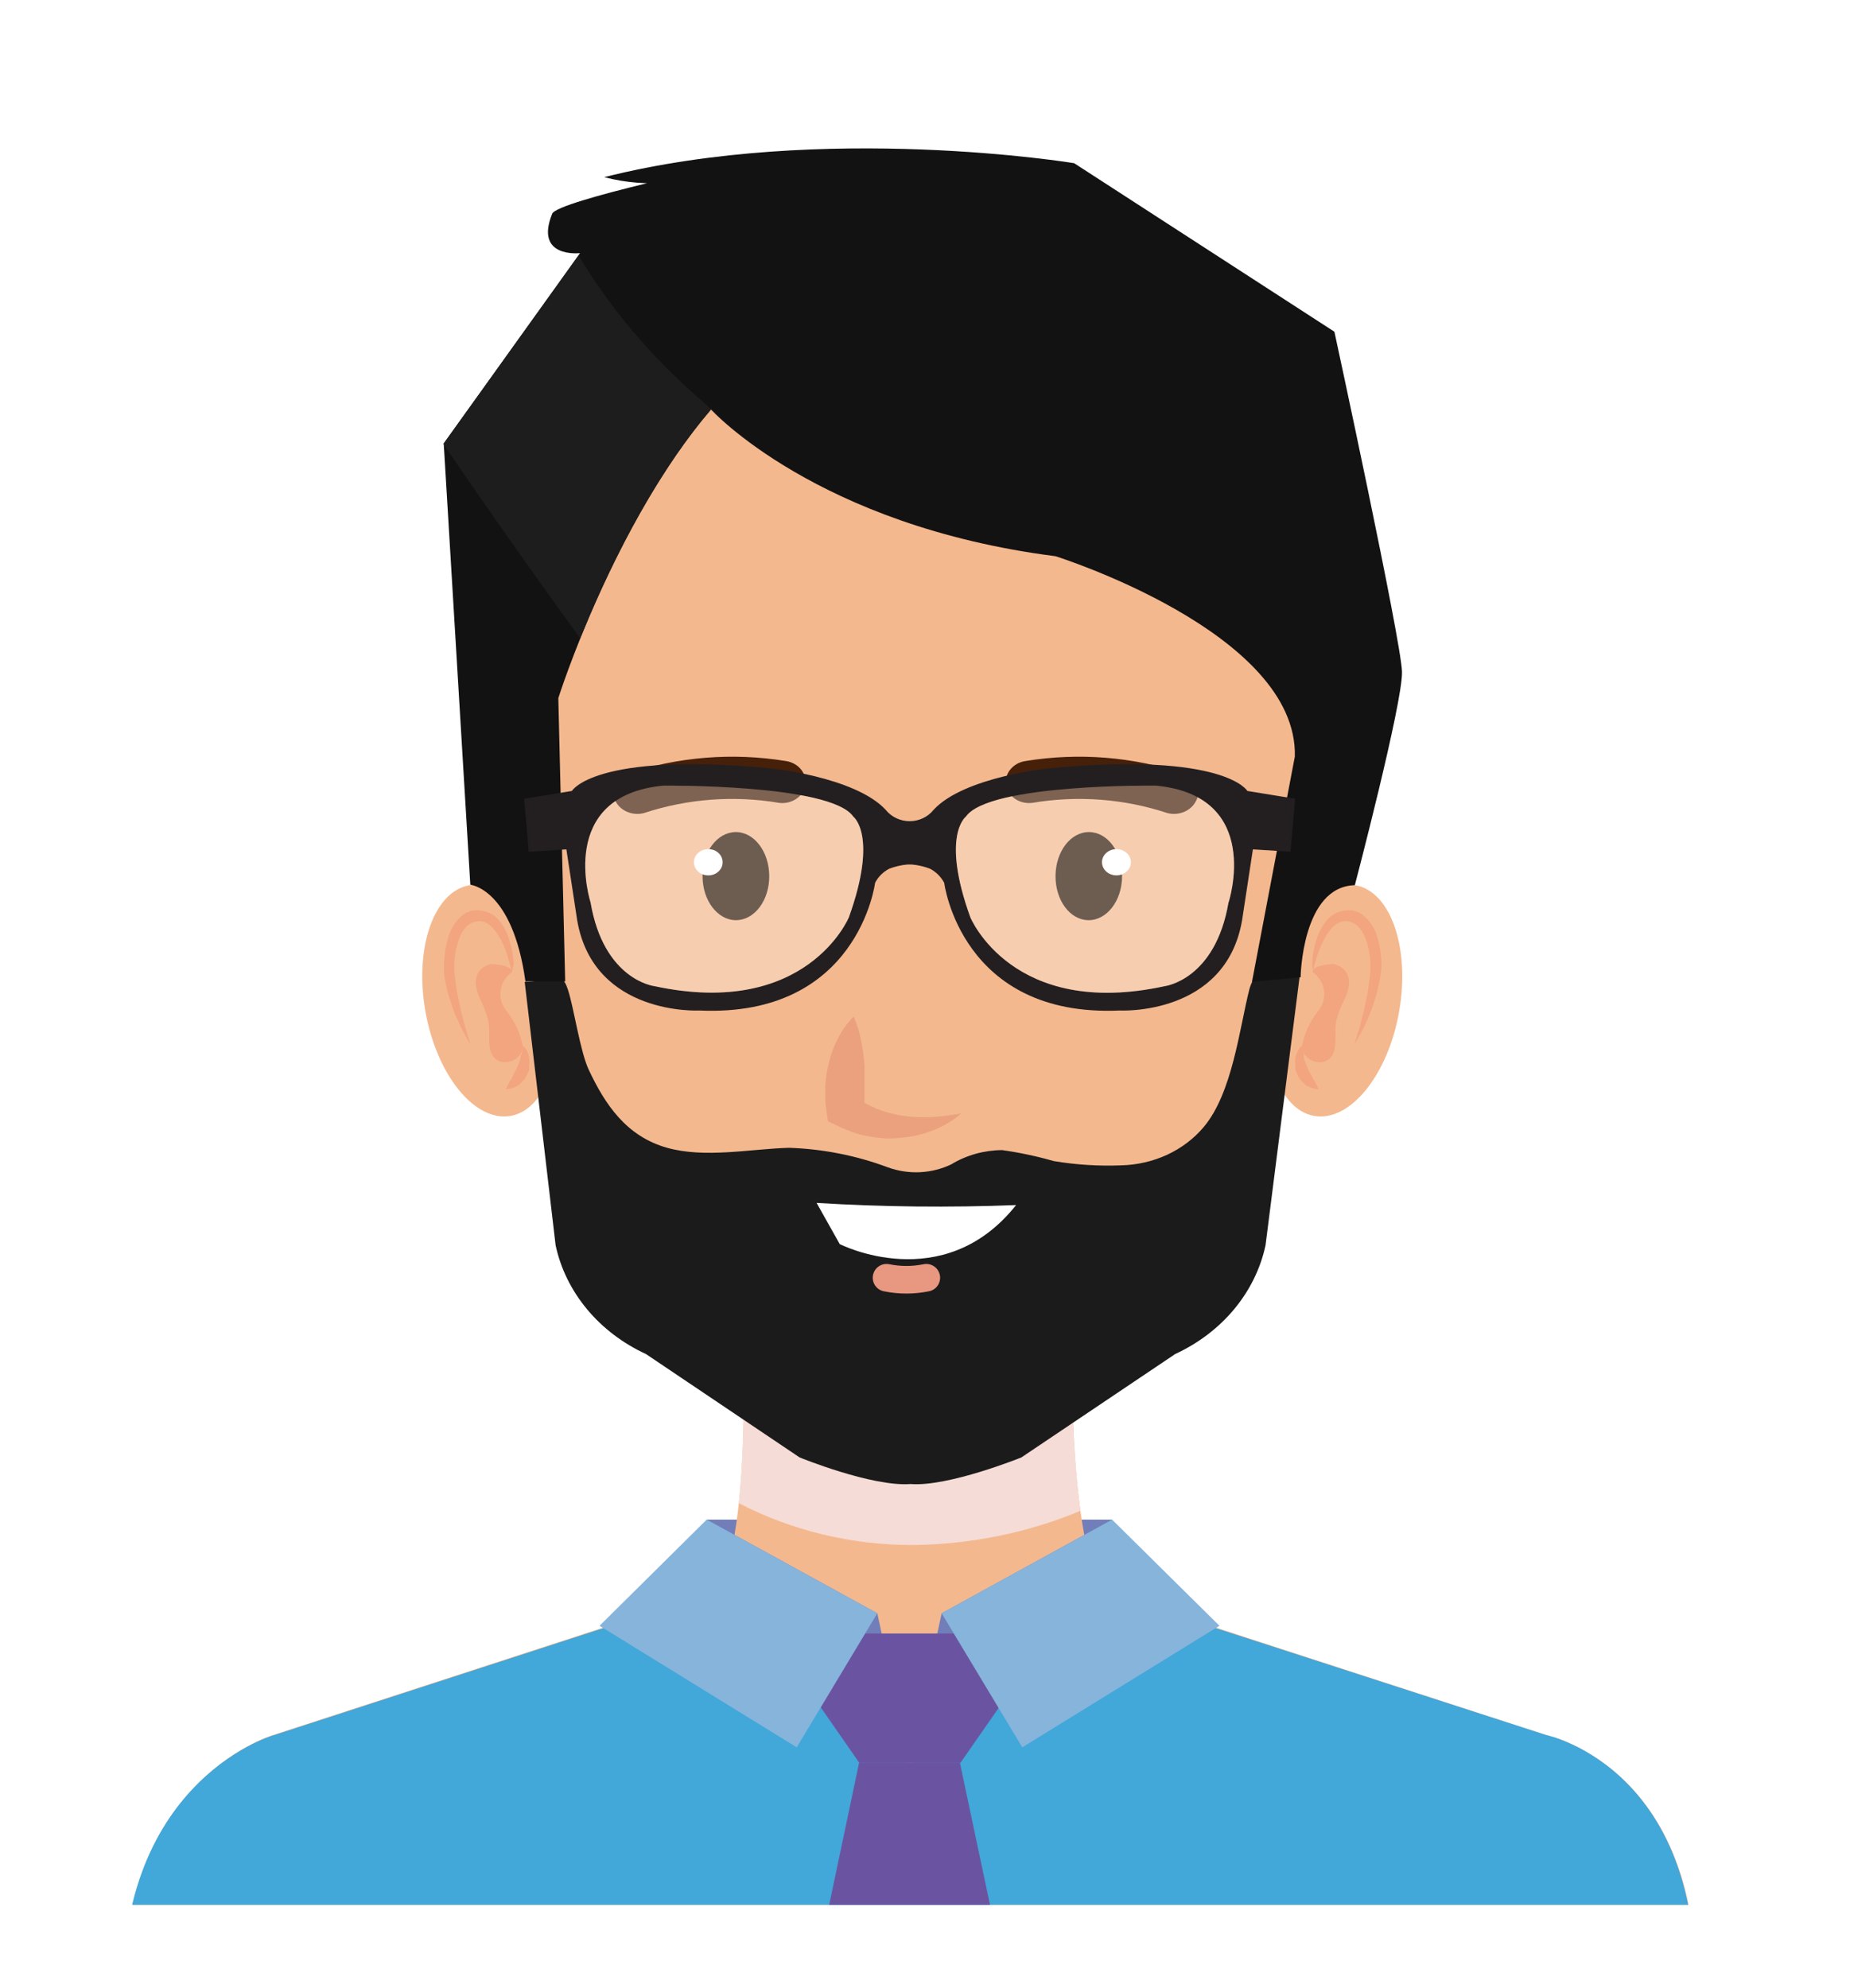 <svg width="67" height="72" viewBox="0 0 67 72" fill="none" xmlns="http://www.w3.org/2000/svg">
<g filter="url(#filter0_dd_87_18012)">
<mask id="mask0_87_18012" style="mask-type:alpha" maskUnits="userSpaceOnUse" x="0" y="0" width="67" height="67">
<circle cx="33.5" cy="33.5" r="33.5" fill="#2C98F0"/>
</mask>
<g mask="url(#mask0_87_18012)">
</g>
<g clip-path="url(#clip0_87_18012)">
<path d="M40.276 53.045H25.594V57.955H40.276V53.045Z" fill="#717EBA"/>
<path d="M38.836 47.285H26.91C26.91 47.285 27.211 54.121 25.751 56.106H40.152C38.685 54.121 38.836 47.285 38.836 47.285Z" fill="#F4B88E"/>
<g style="mix-blend-mode:multiply">
<path d="M26.759 52.451C28.671 53.443 30.835 53.965 33.037 53.966C35.139 53.946 37.213 53.525 39.124 52.73C38.904 50.922 38.808 49.104 38.836 47.285H26.91C26.972 49.008 26.922 50.733 26.759 52.451Z" fill="#F5DCD6"/>
</g>
<path d="M55.998 60.85L38.685 55.215H27.198L9.885 60.85C9.885 60.85 3.824 62.633 4.531 71.442H61.34C62.171 62.116 55.998 60.85 55.998 60.85Z" fill="#F4B88E"/>
<path d="M55.998 60.849L41.84 56.267L32.945 61.902L24.259 56.195L9.859 60.873C9.859 60.873 3.797 62.657 4.504 71.466H61.313C62.171 62.116 55.998 60.849 55.998 60.849Z" fill="#42A7D9"/>
<path d="M46.01 33.846C45.597 36.152 46.311 38.203 47.6 38.423C48.89 38.642 50.264 36.954 50.67 34.648C51.076 32.342 50.369 30.285 49.08 30.065C47.79 29.845 46.416 31.533 46.01 33.846Z" fill="#F4B88E"/>
<path d="M47.555 33.222C47.555 33.222 47.555 33.091 47.627 32.883C47.698 32.596 47.803 32.317 47.941 32.051C48.098 31.741 48.36 31.385 48.687 31.367C48.772 31.364 48.856 31.376 48.936 31.403C48.978 31.418 49.02 31.436 49.06 31.456C49.06 31.486 49.119 31.492 49.152 31.527C49.299 31.671 49.406 31.844 49.466 32.033C49.541 32.245 49.591 32.465 49.617 32.687C49.639 32.906 49.639 33.127 49.617 33.346C49.577 33.578 49.564 33.816 49.518 34.018L49.394 34.612C49.342 34.797 49.302 34.963 49.27 35.112C49.237 35.26 49.184 35.385 49.152 35.492C49.086 35.706 49.054 35.825 49.054 35.825C49.054 35.825 49.119 35.724 49.224 35.528C49.276 35.433 49.348 35.32 49.414 35.177C49.479 35.035 49.551 34.874 49.623 34.696C49.695 34.517 49.761 34.309 49.826 34.101C49.891 33.893 49.931 33.667 49.983 33.43C50.033 33.169 50.044 32.903 50.016 32.639C49.993 32.373 49.938 32.11 49.852 31.854C49.767 31.599 49.611 31.368 49.401 31.183C49.346 31.133 49.285 31.091 49.217 31.058L49.041 30.992C48.913 30.969 48.782 30.969 48.654 30.992C48.52 31.015 48.393 31.063 48.281 31.133C48.168 31.202 48.072 31.292 48 31.397C47.865 31.579 47.761 31.78 47.692 31.991C47.591 32.292 47.533 32.604 47.522 32.918C47.528 33.02 47.538 33.121 47.555 33.222Z" fill="#F2A57F"/>
<path d="M47.555 33.222C47.555 33.222 47.437 32.972 48.288 32.919C48.288 32.919 49.237 33.074 48.681 34.227C48.55 34.473 48.454 34.732 48.392 34.999C48.307 35.386 48.458 35.909 48.235 36.248C47.941 36.694 47.195 36.438 47.149 35.933C47.227 35.453 47.434 34.998 47.751 34.607C47.916 34.396 47.988 34.136 47.951 33.88C47.915 33.623 47.773 33.388 47.555 33.222Z" fill="#F2A57F"/>
<path d="M47.149 35.885C47.123 35.901 47.101 35.921 47.083 35.944C47.03 36.011 46.988 36.086 46.959 36.164C46.936 36.216 46.921 36.27 46.913 36.325C46.9 36.388 46.9 36.452 46.913 36.515C46.913 36.58 46.913 36.652 46.913 36.723C46.913 36.794 46.959 36.848 46.979 36.913C47.006 36.975 47.039 37.034 47.077 37.091C47.116 37.139 47.162 37.181 47.201 37.222C47.267 37.302 47.358 37.36 47.463 37.389C47.552 37.43 47.651 37.453 47.751 37.454C47.717 37.358 47.673 37.264 47.62 37.175C47.599 37.138 47.575 37.102 47.548 37.068C47.532 37.025 47.513 36.983 47.489 36.943C47.469 36.899 47.445 36.858 47.417 36.818C47.397 36.777 47.379 36.736 47.365 36.693C47.32 36.611 47.285 36.526 47.26 36.438C47.244 36.397 47.231 36.355 47.221 36.313C47.221 36.265 47.221 36.224 47.221 36.188C47.169 36.057 47.149 35.885 47.149 35.885Z" fill="#F2A57F"/>
<path d="M20.076 33.846C20.489 36.152 19.775 38.203 18.486 38.423C17.196 38.642 15.822 36.954 15.409 34.648C14.997 32.342 15.71 30.285 17.006 30.065C18.302 29.845 19.664 31.533 20.076 33.846Z" fill="#F4B88E"/>
<path d="M18.525 33.221C18.525 33.221 18.525 33.091 18.453 32.883C18.384 32.596 18.281 32.317 18.145 32.05C17.982 31.741 17.72 31.385 17.393 31.367C17.31 31.365 17.228 31.377 17.151 31.402C17.105 31.416 17.061 31.434 17.02 31.456C17.02 31.486 16.967 31.492 16.928 31.527C16.783 31.672 16.678 31.845 16.62 32.033C16.543 32.245 16.492 32.464 16.47 32.686C16.444 32.906 16.444 33.127 16.47 33.346C16.509 33.578 16.522 33.816 16.568 34.018L16.692 34.612C16.745 34.797 16.784 34.963 16.823 35.112C16.863 35.26 16.908 35.385 16.934 35.492C17.006 35.706 17.039 35.825 17.039 35.825C16.974 35.729 16.915 35.63 16.863 35.528C16.817 35.433 16.738 35.32 16.679 35.177C16.62 35.034 16.535 34.874 16.463 34.696C16.391 34.517 16.332 34.309 16.26 34.101C16.188 33.893 16.156 33.667 16.103 33.429C16.067 33.167 16.067 32.901 16.103 32.639C16.123 32.372 16.178 32.109 16.267 31.854C16.352 31.601 16.505 31.37 16.712 31.183C16.767 31.134 16.829 31.093 16.895 31.058L17.072 30.992C17.202 30.969 17.335 30.969 17.465 30.992C17.599 31.015 17.726 31.062 17.839 31.131C17.952 31.201 18.047 31.291 18.119 31.397C18.257 31.578 18.361 31.779 18.427 31.991C18.526 32.292 18.586 32.604 18.604 32.918C18.585 33.021 18.559 33.122 18.525 33.221Z" fill="#F2A57F"/>
<path d="M18.525 33.222C18.525 33.222 18.643 32.972 17.798 32.919C17.798 32.919 16.849 33.074 17.406 34.227C17.531 34.474 17.625 34.733 17.687 34.999C17.772 35.386 17.622 35.909 17.851 36.248C18.145 36.694 18.892 36.438 18.937 35.933C18.859 35.452 18.65 34.996 18.329 34.607C18.163 34.396 18.092 34.136 18.128 33.88C18.165 33.623 18.306 33.388 18.525 33.222Z" fill="#F2A57F"/>
<path d="M18.937 35.885L19.003 35.944C19.056 36.011 19.098 36.086 19.127 36.164C19.148 36.216 19.161 36.27 19.166 36.325C19.177 36.388 19.177 36.452 19.166 36.515C19.166 36.58 19.166 36.652 19.166 36.723C19.166 36.794 19.121 36.848 19.095 36.913C19.07 36.976 19.037 37.036 18.996 37.091C18.958 37.138 18.917 37.181 18.872 37.222C18.809 37.301 18.719 37.36 18.617 37.389C18.525 37.43 18.424 37.452 18.322 37.454C18.36 37.358 18.407 37.265 18.46 37.175C18.479 37.136 18.503 37.1 18.532 37.068C18.547 37.025 18.567 36.983 18.59 36.943C18.608 36.9 18.63 36.858 18.656 36.818C18.681 36.779 18.701 36.737 18.715 36.693C18.757 36.611 18.79 36.526 18.813 36.438C18.829 36.397 18.842 36.355 18.852 36.313C18.852 36.265 18.852 36.224 18.885 36.188C18.918 36.057 18.937 35.885 18.937 35.885Z" fill="#F2A57F"/>
<path d="M33.2 8.935H32.794C22.544 9.018 16.784 11.669 18.361 28.633L20.122 42.144C20.302 42.984 20.69 43.775 21.257 44.458C21.824 45.141 22.555 45.698 23.395 46.085L28.959 49.836C28.959 49.836 31.577 50.9 32.978 50.793C34.346 50.9 36.99 49.83 36.99 49.83L42.56 46.085C43.4 45.698 44.131 45.141 44.698 44.458C45.266 43.775 45.654 42.984 45.833 42.144L47.725 28.925C49.302 11.978 43.444 9.018 33.2 8.935Z" fill="#F4B88E"/>
<path d="M45.244 33.846C44.884 35.285 44.629 37.585 43.601 38.816C43.25 39.237 42.798 39.582 42.281 39.824C41.763 40.065 41.192 40.198 40.61 40.212C39.79 40.244 38.969 40.193 38.162 40.058C37.55 39.882 36.924 39.749 36.29 39.66C35.634 39.666 34.995 39.845 34.45 40.177C34.099 40.346 33.712 40.442 33.315 40.461C32.918 40.479 32.521 40.419 32.153 40.284C31.015 39.858 29.802 39.618 28.572 39.577C27.165 39.618 25.542 39.963 24.161 39.577C22.675 39.16 21.909 37.995 21.326 36.759C21.012 36.099 20.79 34.53 20.567 33.846C20.292 32.99 19.86 33.579 19.003 33.567L20.122 43.107C20.302 43.947 20.69 44.738 21.257 45.421C21.824 46.104 22.555 46.661 23.395 47.048L28.959 50.793C28.959 50.793 31.577 51.863 32.978 51.756C34.346 51.863 36.99 50.793 36.99 50.793L42.56 47.048C43.4 46.66 44.131 46.104 44.698 45.421C45.265 44.738 45.653 43.947 45.833 43.107L47.064 33.401C46.134 33.383 45.526 32.842 45.244 33.846Z" fill="#1B1B1B"/>
<path d="M25.444 29.745C25.444 30.624 25.994 31.338 26.661 31.332C27.329 31.326 27.866 30.612 27.859 29.727C27.852 28.841 27.309 28.134 26.642 28.14C25.974 28.146 25.437 28.859 25.444 29.745Z" fill="#2F1807"/>
<path d="M26.17 29.233C26.171 29.296 26.158 29.357 26.133 29.415C26.107 29.473 26.069 29.525 26.021 29.569C25.973 29.613 25.916 29.649 25.853 29.673C25.789 29.697 25.722 29.709 25.653 29.709C25.514 29.709 25.381 29.659 25.283 29.57C25.185 29.48 25.13 29.36 25.13 29.233C25.13 29.107 25.185 28.986 25.283 28.897C25.381 28.808 25.514 28.758 25.653 28.758C25.722 28.758 25.789 28.77 25.853 28.794C25.916 28.818 25.973 28.853 26.021 28.897C26.069 28.942 26.107 28.994 26.133 29.052C26.158 29.11 26.171 29.171 26.17 29.233Z" fill="white"/>
<path d="M40.636 29.745C40.636 30.624 40.086 31.338 39.419 31.332C38.751 31.326 38.221 30.612 38.227 29.727C38.234 28.841 38.777 28.134 39.445 28.14C40.112 28.146 40.642 28.859 40.636 29.745Z" fill="#2F1807"/>
<path d="M39.909 29.233C39.909 29.327 39.94 29.419 39.998 29.497C40.055 29.576 40.137 29.637 40.233 29.673C40.328 29.709 40.434 29.718 40.535 29.7C40.637 29.681 40.73 29.636 40.803 29.57C40.877 29.503 40.926 29.418 40.947 29.326C40.967 29.234 40.956 29.138 40.917 29.051C40.877 28.965 40.81 28.89 40.724 28.838C40.638 28.786 40.537 28.758 40.433 28.758C40.364 28.758 40.296 28.77 40.233 28.794C40.169 28.818 40.111 28.853 40.063 28.897C40.014 28.941 39.976 28.994 39.949 29.051C39.923 29.109 39.909 29.171 39.909 29.233Z" fill="white"/>
<path d="M34.817 38.327C34.534 38.574 34.206 38.775 33.848 38.922C33.482 39.074 33.09 39.17 32.69 39.207C32.484 39.232 32.276 39.242 32.068 39.237C31.848 39.225 31.629 39.197 31.413 39.154C31.204 39.117 31 39.059 30.805 38.981C30.606 38.91 30.414 38.827 30.229 38.731L29.986 38.619L29.934 38.256C29.91 38.102 29.894 37.947 29.888 37.792C29.888 37.644 29.888 37.495 29.888 37.347C29.905 37.05 29.951 36.756 30.026 36.467C30.097 36.173 30.204 35.888 30.346 35.617C30.491 35.327 30.683 35.058 30.916 34.82C31.043 35.109 31.136 35.41 31.191 35.718C31.248 36.001 31.288 36.287 31.308 36.574C31.308 36.853 31.308 37.127 31.308 37.406V37.816C31.308 37.953 31.308 38.096 31.263 38.214L30.968 37.739C31.099 37.81 31.217 37.911 31.354 37.971C31.487 38.044 31.625 38.11 31.767 38.167C31.911 38.225 32.06 38.275 32.212 38.315C32.369 38.345 32.526 38.399 32.69 38.416C32.856 38.441 33.025 38.457 33.194 38.464C33.368 38.473 33.543 38.473 33.717 38.464C34.087 38.444 34.455 38.398 34.817 38.327Z" fill="#EBA17D"/>
<path d="M29.162 26.487C29.114 26.677 28.989 26.844 28.812 26.954C28.635 27.065 28.418 27.11 28.206 27.081C26.573 26.806 24.89 26.934 23.329 27.45C23.128 27.504 22.911 27.49 22.719 27.41C22.528 27.33 22.375 27.19 22.289 27.016C22.237 26.927 22.207 26.83 22.201 26.73C22.194 26.63 22.211 26.529 22.251 26.436C22.291 26.343 22.352 26.258 22.431 26.188C22.509 26.117 22.604 26.063 22.708 26.029C24.544 25.413 26.528 25.253 28.455 25.566C28.569 25.582 28.678 25.619 28.776 25.675C28.874 25.73 28.958 25.803 29.024 25.89C29.09 25.976 29.136 26.073 29.16 26.175C29.184 26.278 29.184 26.384 29.162 26.487Z" fill="#472009"/>
<path d="M36.44 26.487C36.487 26.677 36.612 26.844 36.789 26.955C36.967 27.065 37.183 27.11 37.396 27.081C39.029 26.806 40.712 26.934 42.272 27.45C42.474 27.504 42.691 27.49 42.882 27.41C43.074 27.33 43.227 27.19 43.313 27.016C43.364 26.927 43.394 26.829 43.4 26.729C43.406 26.628 43.389 26.528 43.348 26.434C43.308 26.341 43.246 26.256 43.166 26.186C43.087 26.116 42.992 26.063 42.888 26.029C41.054 25.413 39.072 25.253 37.147 25.566C37.032 25.582 36.923 25.619 36.824 25.675C36.726 25.731 36.641 25.805 36.575 25.892C36.509 25.978 36.463 26.076 36.44 26.18C36.416 26.283 36.417 26.39 36.44 26.493V26.487Z" fill="#472009"/>
<path d="M33.547 44.284C33.073 44.381 32.581 44.381 32.107 44.284" stroke="#E89780" stroke-linecap="round" stroke-linejoin="round"/>
<path d="M29.574 41.573L30.412 43.065C30.412 43.065 34.156 44.979 36.8 41.651C34.392 41.746 31.979 41.72 29.574 41.573Z" fill="white"/>
<path d="M25.751 12.834C25.751 12.834 29.574 17.042 38.227 18.148C38.227 18.148 47.011 20.906 46.894 25.405L45.342 33.566L47.103 33.4C47.103 33.4 47.149 30.113 49.067 30.065C49.067 30.065 50.801 23.462 50.775 22.338C50.749 21.215 48.327 10.016 48.327 10.016L38.901 3.911C38.901 3.911 29.823 2.419 21.883 4.417C22.671 4.625 23.497 4.687 24.312 4.6C25.127 4.514 25.915 4.279 26.628 3.911C26.628 3.911 20.188 5.267 19.998 5.742C19.343 7.365 21.006 7.169 21.006 7.169L16.07 14.064L17.033 30.048C17.033 30.048 18.564 30.184 19.029 33.549H20.469L20.22 23.289C20.22 23.289 22.217 16.959 25.751 12.834Z" fill="#131212"/>
<path d="M25.359 12.465C23.603 10.947 22.116 9.19 20.953 7.258L16.07 14.064V14.1C17.687 16.477 19.343 18.819 21.012 21.125C21.909 18.908 23.539 15.419 25.771 12.804C26.237 13.279 26.752 13.713 27.309 14.1C26.622 13.594 25.98 13.036 25.359 12.465Z" fill="#1D1D1D"/>
<path d="M32.938 61.854L31.773 56.439L25.594 53.045L24.697 56.457L32.938 61.854Z" fill="#717EBA"/>
<path d="M32.938 61.854L34.103 56.439L40.276 53.045L41.179 56.457L32.938 61.854Z" fill="#717EBA"/>
<path d="M35.897 57.171H30.006C29.643 57.368 29.367 57.675 29.228 58.038C29.09 58.401 29.096 58.797 29.247 59.156L31.125 61.855H34.778L36.656 59.156C36.807 58.797 36.813 58.401 36.675 58.038C36.536 57.675 36.26 57.368 35.897 57.171Z" fill="#6A54A1"/>
<g style="mix-blend-mode:multiply">
<path d="M36.296 57.456C36.418 57.986 36.377 58.537 36.178 59.049C36.005 59.598 35.67 60.093 35.208 60.481C34.746 60.869 34.176 61.134 33.56 61.248C33.004 61.371 32.417 61.298 31.916 61.045C31.416 60.791 31.04 60.375 30.863 59.881C30.549 58.93 30.379 57.854 31.047 57.147H29.999C29.636 57.343 29.361 57.651 29.222 58.014C29.083 58.377 29.089 58.773 29.24 59.132L31.125 61.854H34.778L36.656 59.156C36.795 58.873 36.836 58.558 36.771 58.254C36.707 57.95 36.541 57.671 36.296 57.456Z" fill="#6A54A1"/>
</g>
<path d="M31.112 61.855L29.096 71.442H36.794L34.765 61.855H31.112Z" fill="#6A54A1"/>
<path d="M31.773 56.439L28.854 61.295L21.713 56.891L25.594 53.045L31.773 56.439Z" fill="#86B4DB"/>
<path d="M34.103 56.439L37.023 61.295L44.164 56.891L40.276 53.045L34.103 56.439Z" fill="#86B4DB"/>
<g clip-path="url(#clip1_87_18012)">
<path d="M45.175 26.651C45.175 26.651 44.375 25.237 38.046 25.823C38.046 25.823 34.925 26.128 33.812 27.333C33.71 27.462 33.579 27.566 33.428 27.637C33.277 27.709 33.112 27.746 32.944 27.746C32.776 27.746 32.61 27.709 32.46 27.637C32.309 27.566 32.177 27.462 32.075 27.333C30.958 26.128 27.842 25.823 27.842 25.823C21.512 25.237 20.712 26.651 20.712 26.651L18.983 26.932L19.15 28.852L20.512 28.767L20.904 31.338C21.504 34.813 25.333 34.604 25.333 34.604C31.083 34.861 31.692 29.98 31.692 29.98C31.804 29.761 31.984 29.581 32.208 29.466C32.421 29.386 32.644 29.334 32.871 29.314H33.013C33.241 29.334 33.466 29.385 33.679 29.466C33.901 29.583 34.082 29.763 34.196 29.98C34.196 29.98 34.804 34.861 40.55 34.604C40.55 34.604 44.383 34.813 44.983 31.338L45.375 28.767L46.737 28.852L46.904 26.932L45.175 26.651ZM30.742 31.23C30.742 31.23 29.217 34.909 23.696 33.72C23.696 33.72 21.867 33.507 21.387 30.683C21.387 30.683 20.137 26.831 24.021 26.458C24.021 26.458 30.092 26.393 30.904 27.582C30.904 27.582 31.812 28.257 30.742 31.23ZM44.492 30.683C44.013 33.495 42.188 33.72 42.188 33.72C36.667 34.925 35.142 31.23 35.142 31.23C34.067 28.257 34.979 27.582 34.979 27.582C35.812 26.377 41.862 26.458 41.862 26.458C45.763 26.831 44.496 30.683 44.496 30.683H44.492Z" fill="#231F20"/>
<path opacity="0.3" d="M30.742 31.23C30.742 31.23 29.217 34.909 23.696 33.72C23.696 33.72 21.867 33.507 21.387 30.683C21.387 30.683 20.137 26.831 24.021 26.458C24.021 26.458 30.092 26.393 30.904 27.582C30.904 27.582 31.812 28.257 30.742 31.23Z" fill="white"/>
<path opacity="0.3" d="M44.496 30.684C44.017 33.496 42.192 33.721 42.192 33.721C36.671 34.925 35.146 31.23 35.146 31.23C34.071 28.258 34.983 27.583 34.983 27.583C35.817 26.378 41.867 26.458 41.867 26.458C45.763 26.832 44.496 30.684 44.496 30.684Z" fill="white"/>
</g>
</g>
</g>
<defs>
<filter id="filter0_dd_87_18012" x="-3" y="-1" width="73" height="73" filterUnits="userSpaceOnUse" color-interpolation-filters="sRGB">
<feFlood flood-opacity="0" result="BackgroundImageFix"/>
<feColorMatrix in="SourceAlpha" type="matrix" values="0 0 0 0 0 0 0 0 0 0 0 0 0 0 0 0 0 0 127 0" result="hardAlpha"/>
<feOffset dy="2"/>
<feGaussianBlur stdDeviation="1.5"/>
<feColorMatrix type="matrix" values="0 0 0 0 0 0 0 0 0 0 0 0 0 0 0 0 0 0 0.1 0"/>
<feBlend mode="normal" in2="BackgroundImageFix" result="effect1_dropShadow_87_18012"/>
<feColorMatrix in="SourceAlpha" type="matrix" values="0 0 0 0 0 0 0 0 0 0 0 0 0 0 0 0 0 0 127 0" result="hardAlpha"/>
<feOffset/>
<feGaussianBlur stdDeviation="0.5"/>
<feColorMatrix type="matrix" values="0 0 0 0 0 0 0 0 0 0 0 0 0 0 0 0 0 0 0.1 0"/>
<feBlend mode="normal" in2="effect1_dropShadow_87_18012" result="effect2_dropShadow_87_18012"/>
<feBlend mode="normal" in="SourceGraphic" in2="effect2_dropShadow_87_18012" result="shape"/>
</filter>
<clipPath id="clip0_87_18012">
<rect width="56.95" height="63.65" fill="white" transform="translate(4.467 3.35)"/>
</clipPath>
<clipPath id="clip1_87_18012">
<rect width="27.917" height="8.933" fill="white" transform="translate(18.983 25.683)"/>
</clipPath>
</defs>
</svg>
